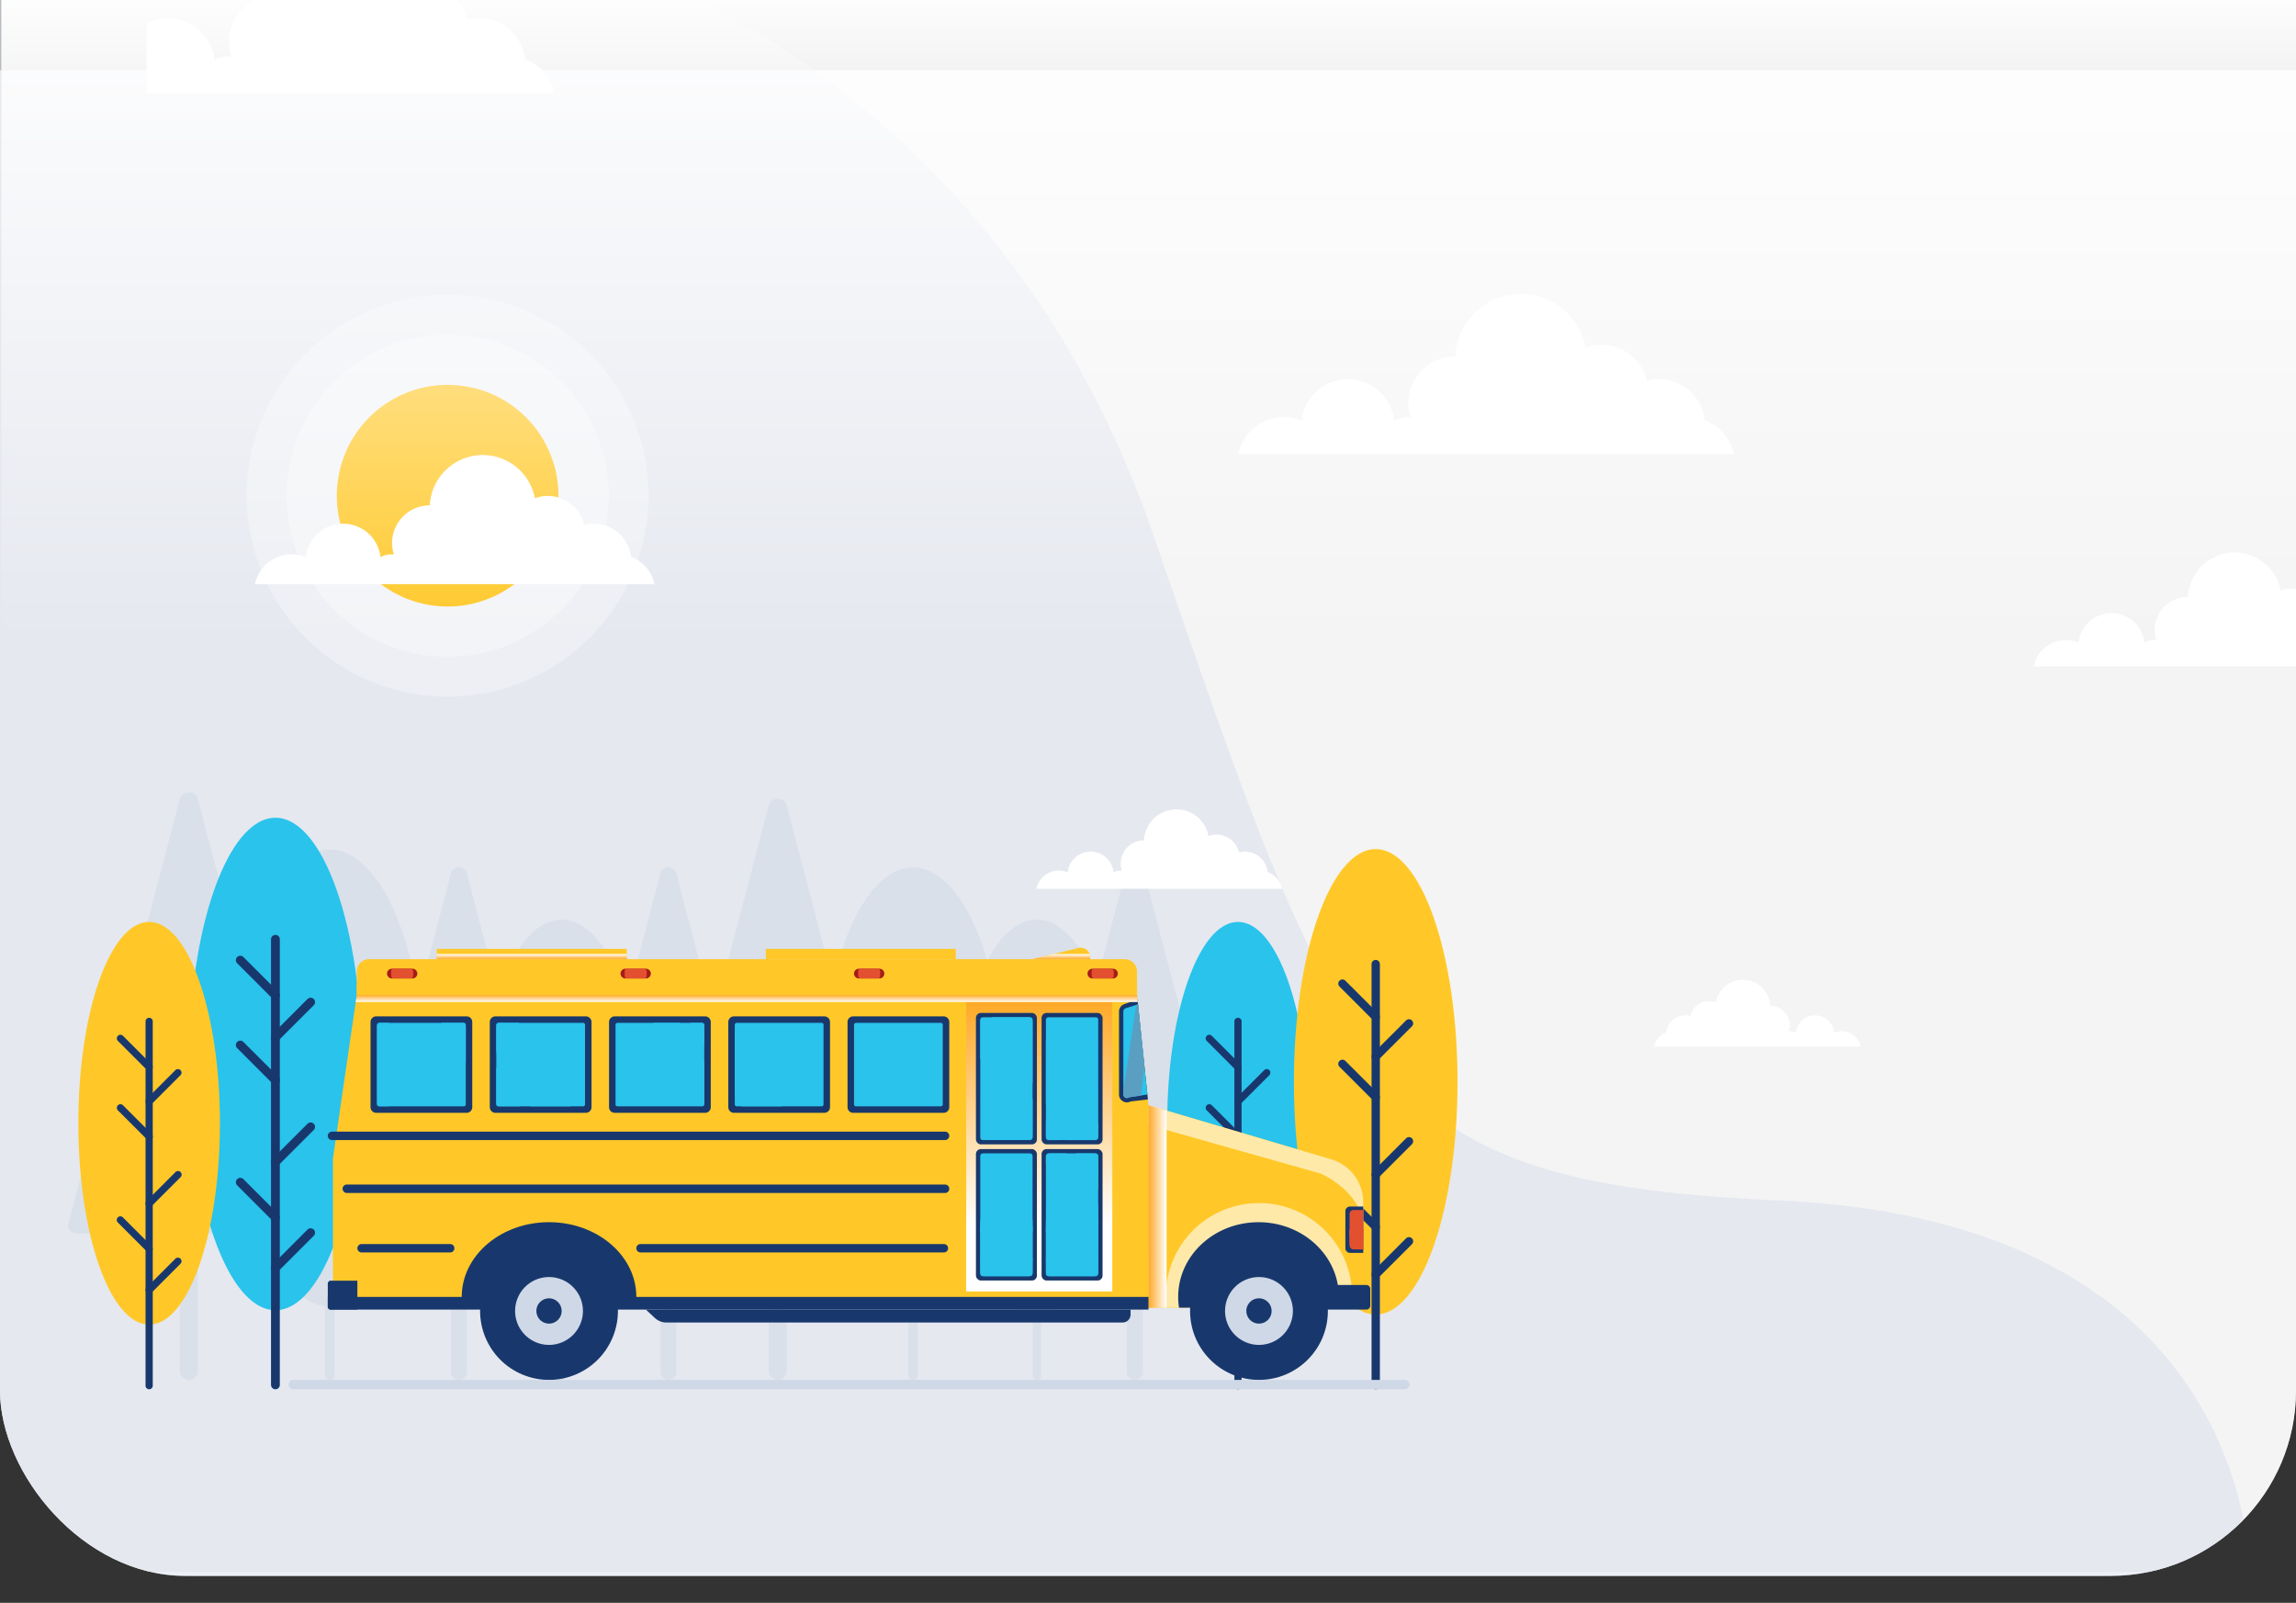 <svg xmlns="http://www.w3.org/2000/svg" xmlns:xlink="http://www.w3.org/1999/xlink" width="768" height="536" viewBox="0 0 768 536">
  <rect x="0" y="0" width="768" height="536" fill="#333333" stroke="none"/>
  <defs>
    <clipPath id="clip-path">
      <rect id="Rectangle_228" data-name="Rectangle 228" width="768" height="536" fill="#fff" stroke="#707070" stroke-width="1"/>
    </clipPath>
    <clipPath id="clip-path-2">
      <rect id="Rectangle_221" data-name="Rectangle 221" width="768" height="660" rx="62" transform="translate(0 -97)" fill="#fff"/>
    </clipPath>
    <linearGradient id="linear-gradient" y1="0.5" x2="1" y2="0.5" gradientUnits="objectBoundingBox">
      <stop offset="0" stop-color="#ffaa28"/>
      <stop offset="1" stop-color="#fff"/>
    </linearGradient>
    <linearGradient id="linear-gradient-2" x1="0.5" y1="0.005" x2="0.5" y2="0.768" xlink:href="#linear-gradient"/>
    <linearGradient id="linear-gradient-3" x1="0.5" y1="1.035" x2="0.5" gradientUnits="objectBoundingBox">
      <stop offset="0" stop-color="#fff"/>
      <stop offset="1" stop-color="#ffaa28"/>
    </linearGradient>
    <linearGradient id="linear-gradient-4" x1="0.5" y1="1" x2="0.5" y2="0" xlink:href="#linear-gradient"/>
    <linearGradient id="linear-gradient-6" x1="0.5" y1="1" x2="0.5" y2="0" xlink:href="#linear-gradient"/>
    <linearGradient id="linear-gradient-7" x1="0.5" x2="0.5" y2="1" gradientUnits="objectBoundingBox">
      <stop offset="0" stop-color="#fff"/>
      <stop offset="1" stop-color="#fff" stop-opacity="0"/>
    </linearGradient>
  </defs>
  <g id="Mask_Group_5" data-name="Mask Group 5" clip-path="url(#clip-path)">
    <g id="Mask_Group_3" data-name="Mask Group 3" transform="translate(0 -36)" clip-path="url(#clip-path-2)">
      <g id="Group_200" data-name="Group 200" transform="translate(-30.505 -43)">
        <rect id="Rectangle_184" data-name="Rectangle 184" width="805.491" height="535.6" transform="translate(23.014 102.517)" fill="#fff"/>
        <rect id="Rectangle_185" data-name="Rectangle 185" width="824.321" height="604.642" fill="#eee" opacity="0.61"/>
        <path id="Path_160" data-name="Path 160" d="M245.217,540.312S415.526,563.806,478.995,748s73.22,216.274,209.741,222.445,160.358,93.252,157.107,140.184h-742.9a17.294,17.294,0,0,1-17.294-17.294V557.606a17.294,17.294,0,0,1,17.294-17.294Z" transform="translate(-62.634 -489.964)" fill="#cfd8e7" opacity="0.41"/>
        <g id="Group_179" data-name="Group 179" transform="translate(99.194 163.721)">
          <ellipse id="Ellipse_71" data-name="Ellipse 71" cx="67.218" cy="67.218" rx="67.218" ry="67.218" transform="translate(0 130.728) rotate(-76.51)" fill="#fff" opacity="0.3"/>
          <ellipse id="Ellipse_72" data-name="Ellipse 72" cx="53.882" cy="53.882" rx="53.882" ry="53.882" transform="translate(19.163 125.51) rotate(-80.7)" fill="#fff" opacity="0.3"/>
          <ellipse id="Ellipse_73" data-name="Ellipse 73" cx="37.063" cy="37.063" rx="37.063" ry="37.063" transform="translate(38.493 111.65) rotate(-80.726)" fill="#ffc828"/>
        </g>
        <path id="Path_161" data-name="Path 161" d="M492.288,872.729l-32.933-125.59c-.626-2.391-4.627-2.391-5.254,0L443.965,785.8c-4.994-12.9-12.089-20.978-19.963-20.978-6.251,0-12.009,5.088-16.617,13.634-5.521-18.8-14.583-31.076-24.832-31.076-11.532,0-21.568,15.529-26.741,38.427l-15.561-59.344c-.7-2.68-5.186-2.68-5.889,0L315.87,796.981l-12.541-47.83c-.621-2.364-4.574-2.364-5.193,0l-11.119,42.4c-4.989-16.222-12.966-26.729-21.956-26.729-8.582,0-16.239,9.579-21.256,24.556L233.257,749.15c-.621-2.364-4.574-2.364-5.193,0l-11.015,42.006c-4.464-29.057-16.011-49.76-29.559-49.76C175,741.4,164.2,759,159.1,784.526l-15.787-60.2c-.711-2.71-5.243-2.71-5.953,0L100.047,866.611c-.427,1.624,1.024,3.166,2.976,3.166H137.3v46.381a3.072,3.072,0,0,0,6.065,0V869.777h21.021c5.418,14.133,13.014,23.3,21.5,24.328v23.269a1.626,1.626,0,0,0,3.21,0V894.105c7.155-.871,13.678-7.533,18.8-18.076h20.12v40.459a2.68,2.68,0,0,0,5.292,0V876.029h11.623c4.709,12.388,11.333,20.431,18.739,21.329v20.2a1.41,1.41,0,0,0,2.785,0v-20.2c7.405-.9,14.03-8.943,18.737-21.329h12.9v40.459a2.68,2.68,0,0,0,5.292,0V876.029h29.9a3.01,3.01,0,0,0,1.027-.187v40.343a3.038,3.038,0,0,0,6,0v-45.87h19.508c5.258,14.287,12.772,23.6,21.189,24.619V917.42a1.57,1.57,0,0,0,3.1,0V894.935c7.479-.908,14.243-8.356,19.348-20.021,4.729,13.022,11.531,21.519,19.157,22.444v20.2a1.41,1.41,0,0,0,2.785,0v-20.2c7.506-.911,14.209-9.162,18.928-21.835h9.73v40.938a2.712,2.712,0,0,0,5.355,0V875.523h30.254C491.385,875.523,492.665,874.162,492.288,872.729Z" transform="translate(-46.661 -378.29)" fill="#cfd8e7" opacity="0.5"/>
        <g id="Group_180" data-name="Group 180" transform="translate(93.674 352.467)">
          <ellipse id="Ellipse_74" data-name="Ellipse 74" cx="28.956" cy="82.339" rx="28.956" ry="82.339" fill="#29c3ec"/>
          <path id="Path_162" data-name="Path 162" d="M141.344,902.258a1.474,1.474,0,0,1-1.474-1.474V751.776a1.474,1.474,0,0,1,2.949,0V900.784A1.474,1.474,0,0,1,141.344,902.258Z" transform="translate(-112.388 -711.134)" fill="#18386d"/>
          <path id="Path_163" data-name="Path 163" d="M141.344,777.387a1.474,1.474,0,0,1-1.042-2.517l11.776-11.776a1.474,1.474,0,0,1,2.085,2.085l-11.776,11.775A1.47,1.47,0,0,1,141.344,777.387Z" transform="translate(-112.388 -702.476)" fill="#18386d"/>
          <path id="Path_164" data-name="Path 164" d="M141.344,801.917A1.473,1.473,0,0,1,140.3,799.4l11.776-11.775a1.474,1.474,0,0,1,2.085,2.085l-11.776,11.776A1.468,1.468,0,0,1,141.344,801.917Z" transform="translate(-112.388 -685.294)" fill="#18386d"/>
          <path id="Path_165" data-name="Path 165" d="M141.344,822.731a1.474,1.474,0,0,1-1.042-2.517l11.776-11.776a1.474,1.474,0,0,1,2.085,2.085L142.386,822.3A1.471,1.471,0,0,1,141.344,822.731Z" transform="translate(-112.388 -670.715)" fill="#18386d"/>
          <path id="Path_166" data-name="Path 166" d="M146.2,785.809a1.463,1.463,0,0,1-1.042-.432L133.377,773.6a1.474,1.474,0,0,1,2.083-2.085l11.777,11.777a1.473,1.473,0,0,1-1.042,2.515Z" transform="translate(-117.239 -696.577)" fill="#18386d"/>
          <path id="Path_167" data-name="Path 167" d="M146.2,769.116a1.47,1.47,0,0,1-1.042-.432l-11.776-11.775a1.474,1.474,0,0,1,2.083-2.085L147.237,766.6a1.474,1.474,0,0,1-1.042,2.517Z" transform="translate(-117.239 -708.27)" fill="#18386d"/>
          <path id="Path_168" data-name="Path 168" d="M146.2,812.793a1.463,1.463,0,0,1-1.042-.432l-11.776-11.776a1.474,1.474,0,0,1,2.083-2.085l11.777,11.777a1.474,1.474,0,0,1-1.042,2.515Z" transform="translate(-117.239 -677.676)" fill="#18386d"/>
        </g>
        <g id="Group_181" data-name="Group 181" transform="translate(420.924 387.298)">
          <ellipse id="Ellipse_75" data-name="Ellipse 75" cx="23.679" cy="67.333" rx="23.679" ry="67.333" fill="#29c3ec"/>
          <path id="Path_169" data-name="Path 169" d="M330.58,890.852a1.207,1.207,0,0,1-1.206-1.206V767.793a1.206,1.206,0,0,1,2.411,0V889.646A1.207,1.207,0,0,1,330.58,890.852Z" transform="translate(-306.901 -734.559)" fill="#18386d"/>
          <path id="Path_170" data-name="Path 170" d="M330.579,788.736a1.205,1.205,0,0,1-.852-2.057l9.63-9.63a1.2,1.2,0,0,1,1.7,1.7l-9.63,9.63A1.194,1.194,0,0,1,330.579,788.736Z" transform="translate(-306.901 -727.478)" fill="#18386d"/>
          <path id="Path_171" data-name="Path 171" d="M330.579,808.8a1.205,1.205,0,0,1-.852-2.057l9.63-9.63a1.205,1.205,0,0,1,1.7,1.706l-9.63,9.628A1.194,1.194,0,0,1,330.579,808.8Z" transform="translate(-306.901 -713.427)" fill="#18386d"/>
          <path id="Path_172" data-name="Path 172" d="M330.579,825.817a1.2,1.2,0,0,1-.852-2.058l9.63-9.63a1.2,1.2,0,0,1,1.7,1.7l-9.63,9.631A1.2,1.2,0,0,1,330.579,825.817Z" transform="translate(-306.901 -701.505)" fill="#18386d"/>
          <path id="Path_173" data-name="Path 173" d="M334.546,795.624a1.2,1.2,0,0,1-.852-.352l-9.63-9.63a1.205,1.205,0,0,1,1.7-1.705l9.63,9.63a1.2,1.2,0,0,1-.852,2.058Z" transform="translate(-310.867 -722.654)" fill="#18386d"/>
          <path id="Path_174" data-name="Path 174" d="M334.546,781.973a1.2,1.2,0,0,1-.852-.354l-9.63-9.628a1.205,1.205,0,0,1,1.7-1.706l9.63,9.63a1.206,1.206,0,0,1-.852,2.058Z" transform="translate(-310.867 -732.216)" fill="#18386d"/>
          <path id="Path_175" data-name="Path 175" d="M334.546,817.691a1.2,1.2,0,0,1-.852-.354l-9.63-9.63a1.2,1.2,0,0,1,1.7-1.7l9.63,9.63a1.206,1.206,0,0,1-.852,2.058Z" transform="translate(-310.867 -707.197)" fill="#18386d"/>
        </g>
        <g id="Group_182" data-name="Group 182" transform="translate(56.715 387.298)">
          <ellipse id="Ellipse_76" data-name="Ellipse 76" cx="23.679" cy="67.333" rx="23.679" ry="67.333" fill="#ffc828"/>
          <path id="Path_176" data-name="Path 176" d="M116.4,890.852a1.207,1.207,0,0,1-1.206-1.206V767.793a1.206,1.206,0,0,1,2.411,0V889.646A1.206,1.206,0,0,1,116.4,890.852Z" transform="translate(-92.717 -734.559)" fill="#18386d"/>
          <path id="Path_177" data-name="Path 177" d="M116.4,788.736a1.205,1.205,0,0,1-.852-2.057l9.63-9.63a1.2,1.2,0,1,1,1.7,1.7l-9.63,9.63A1.194,1.194,0,0,1,116.4,788.736Z" transform="translate(-92.717 -727.478)" fill="#18386d"/>
          <path id="Path_178" data-name="Path 178" d="M116.4,808.8a1.205,1.205,0,0,1-.852-2.057l9.63-9.63a1.205,1.205,0,1,1,1.7,1.706l-9.63,9.628A1.2,1.2,0,0,1,116.4,808.8Z" transform="translate(-92.717 -713.427)" fill="#18386d"/>
          <path id="Path_179" data-name="Path 179" d="M116.4,825.817a1.2,1.2,0,0,1-.852-2.058l9.63-9.63a1.2,1.2,0,1,1,1.7,1.7l-9.63,9.631A1.2,1.2,0,0,1,116.4,825.817Z" transform="translate(-92.717 -701.505)" fill="#18386d"/>
          <path id="Path_180" data-name="Path 180" d="M120.362,795.624a1.205,1.205,0,0,1-.852-.352l-9.63-9.63a1.205,1.205,0,0,1,1.7-1.705l9.63,9.63a1.2,1.2,0,0,1-.852,2.058Z" transform="translate(-96.683 -722.654)" fill="#18386d"/>
          <path id="Path_181" data-name="Path 181" d="M120.362,781.973a1.2,1.2,0,0,1-.852-.354l-9.63-9.628a1.205,1.205,0,0,1,1.7-1.706l9.63,9.63a1.206,1.206,0,0,1-.852,2.058Z" transform="translate(-96.683 -732.216)" fill="#18386d"/>
          <path id="Path_182" data-name="Path 182" d="M120.362,817.691a1.2,1.2,0,0,1-.852-.354l-9.63-9.63a1.2,1.2,0,0,1,1.7-1.7l9.63,9.63a1.206,1.206,0,0,1-.852,2.058Z" transform="translate(-96.683 -707.197)" fill="#18386d"/>
        </g>
        <g id="Group_183" data-name="Group 183" transform="translate(463.308 362.952)">
          <ellipse id="Ellipse_77" data-name="Ellipse 77" cx="27.367" cy="77.822" rx="27.367" ry="77.822" fill="#ffc828"/>
          <path id="Path_183" data-name="Path 183" d="M357.751,898.824a1.394,1.394,0,0,1-1.393-1.394V756.6a1.394,1.394,0,0,1,2.787,0V897.43A1.394,1.394,0,0,1,357.751,898.824Z" transform="translate(-330.384 -718.186)" fill="#18386d"/>
          <path id="Path_184" data-name="Path 184" d="M357.751,780.8a1.393,1.393,0,0,1-.985-2.377L367.9,767.3a1.393,1.393,0,0,1,1.971,1.969l-11.13,11.129A1.39,1.39,0,0,1,357.751,780.8Z" transform="translate(-330.384 -710.003)" fill="#18386d"/>
          <path id="Path_185" data-name="Path 185" d="M357.751,803.988a1.393,1.393,0,0,1-.985-2.377L367.9,790.481a1.393,1.393,0,0,1,1.971,1.969l-11.13,11.129A1.39,1.39,0,0,1,357.751,803.988Z" transform="translate(-330.384 -693.763)" fill="#18386d"/>
          <path id="Path_186" data-name="Path 186" d="M357.751,823.66a1.394,1.394,0,0,1-.985-2.379l11.129-11.13a1.393,1.393,0,0,1,1.971,1.969l-11.13,11.131A1.39,1.39,0,0,1,357.751,823.66Z" transform="translate(-330.384 -679.984)" fill="#18386d"/>
          <path id="Path_187" data-name="Path 187" d="M362.335,788.765a1.389,1.389,0,0,1-.985-.408l-11.129-11.129a1.393,1.393,0,1,1,1.969-1.971l11.131,11.13a1.394,1.394,0,0,1-.986,2.379Z" transform="translate(-334.968 -704.427)" fill="#18386d"/>
          <path id="Path_188" data-name="Path 188" d="M362.335,772.986a1.389,1.389,0,0,1-.985-.408l-11.129-11.129a1.392,1.392,0,1,1,1.969-1.969l11.131,11.13a1.393,1.393,0,0,1-.986,2.377Z" transform="translate(-334.968 -715.478)" fill="#18386d"/>
          <path id="Path_189" data-name="Path 189" d="M362.335,814.266a1.389,1.389,0,0,1-.985-.408l-11.129-11.129a1.392,1.392,0,1,1,1.969-1.969l11.131,11.13a1.392,1.392,0,0,1-.986,2.377Z" transform="translate(-334.968 -686.563)" fill="#18386d"/>
        </g>
        <path id="Path_190" data-name="Path 190" d="M238.335,724.464a12.576,12.576,0,0,0-7.846-9.144,12.5,12.5,0,0,0-15.643-10.648,12.511,12.511,0,0,0-16.516-8.923,17.743,17.743,0,0,0-35.156,2.379l-.048,0a12.555,12.555,0,0,0-11.953,16.4c-.2-.013-.4-.03-.6-.03a8.68,8.68,0,0,0-3.89.922,12.555,12.555,0,0,0-24.958.017,12.546,12.546,0,0,0-17.042,9.026Z" transform="translate(11.092 -450.12)" fill="#fff"/>
        <path id="Path_191" data-name="Path 191" d="M85.649,643.25H222.044a15.6,15.6,0,0,0-9.729-11.338,15.513,15.513,0,0,0-19.4-13.207,15.522,15.522,0,0,0-20.482-11.065,22,22,0,0,0-43.6,2.95l-.057,0a15.568,15.568,0,0,0-14.823,20.344c-.25-.017-.5-.038-.751-.038a10.781,10.781,0,0,0-4.824,1.144,15.556,15.556,0,0,0-22.729-12.052Z" transform="translate(-6.146 -533.075)" fill="#fff"/>
        <g id="Group_199" data-name="Group 199" transform="translate(127.025 395.917)">
          <g id="Group_198" data-name="Group 198" transform="translate(13.123)">
            <g id="Group_197" data-name="Group 197">
              <rect id="Rectangle_186" data-name="Rectangle 186" width="63.532" height="3.439" transform="translate(146.522 0.397)" fill="#ffc828"/>
              <path id="Rectangle_187" data-name="Rectangle 187" d="M4.151,0h252.7A4.151,4.151,0,0,1,261,4.151v7.795a0,0,0,0,1,0,0H0a0,0,0,0,1,0,0V4.151A4.151,4.151,0,0,1,4.151,0Z" transform="translate(9.686 3.836)" fill="#ffc828"/>
              <path id="Path_192" data-name="Path 192" d="M138.062,762.1l-7.967,54.663v49.957H402.9v-67.7L399.066,762.1Z" transform="translate(-128.375 -746.32)" fill="#ffc828"/>
              <rect id="Rectangle_188" data-name="Rectangle 188" width="261.005" height="3.62" transform="translate(9.686 12.162)" fill="#ffc828"/>
              <path id="Path_193" data-name="Path 193" d="M290.527,783.817l61.1,18.065a14.97,14.97,0,0,1,10.723,14.355v35.274H290.527Z" transform="translate(-16.001 -731.109)" fill="#ffc828"/>
              <path id="Path_194" data-name="Path 194" d="M325.091,803.048a31.111,31.111,0,0,0-30.914,34.994h61.828a31.111,31.111,0,0,0-30.914-34.994Z" transform="translate(-13.614 -717.639)" fill="#ffe9a9"/>
              <path id="Path_195" data-name="Path 195" d="M350.119,831.787c0-13.8-12.034-24.978-26.879-24.978s-26.879,11.182-26.879,24.978a23.354,23.354,0,0,0,.286,3.62h53.188A23.366,23.366,0,0,0,350.119,831.787Z" transform="translate(-11.914 -715.005)" fill="#18386d"/>
              <path id="Path_196" data-name="Path 196" d="M213.833,831.787c0-13.8-13.075-24.978-29.2-24.978s-29.2,11.182-29.2,24.978a21.618,21.618,0,0,0,.308,3.62h57.786A21.616,21.616,0,0,0,213.833,831.787Z" transform="translate(-110.63 -715.005)" fill="#18386d"/>
              <g id="Group_184" data-name="Group 184" transform="translate(278.883 88.894)">
                <circle id="Ellipse_78" data-name="Ellipse 78" cx="23.048" cy="23.048" r="23.048" transform="translate(0 32.594) rotate(-45)" fill="#18386d"/>
                <path id="Path_197" data-name="Path 197" d="M328.272,828.939A11.343,11.343,0,1,0,316.93,840.28,11.343,11.343,0,0,0,328.272,828.939Z" transform="translate(-284.335 -796.344)" fill="#cfd8e7"/>
                <path id="Path_198" data-name="Path 198" d="M318.221,826.006A4.224,4.224,0,1,0,314,830.228,4.224,4.224,0,0,0,318.221,826.006Z" transform="translate(-281.402 -793.411)" fill="#18386d"/>
              </g>
              <path id="Rectangle_189" data-name="Rectangle 189" d="M0,0H15.34a1.313,1.313,0,0,1,1.313,1.313v5.61A1.313,1.313,0,0,1,15.34,8.236H0a0,0,0,0,1,0,0V0A0,0,0,0,1,0,0Z" transform="translate(332.051 112.8)" fill="#18386d"/>
              <path id="Path_199" data-name="Path 199" d="M351.627,801.882l-61.1-18.065v6.576l57.524,16.231s14.3,6.033,14.3,18.341v-8.727A14.97,14.97,0,0,0,351.627,801.882Z" transform="translate(-16.001 -731.109)" fill="#ffe9a9"/>
              <path id="Path_200" data-name="Path 200" d="M290.527,783.817v67.7h6.06v-65.9Z" transform="translate(-16.001 -731.109)" fill="url(#linear-gradient)"/>
              <path id="Rectangle_190" data-name="Rectangle 190" d="M0,0H274.526a0,0,0,0,1,0,0V4.254a0,0,0,0,1,0,0H.976A.976.976,0,0,1,0,3.278V0A0,0,0,0,1,0,0Z" transform="translate(0 116.782)" fill="#18386d"/>
              <g id="Group_185" data-name="Group 185" transform="translate(43.93 91.418)">
                <ellipse id="Ellipse_79" data-name="Ellipse 79" cx="23.048" cy="23.048" rx="23.048" ry="23.048" transform="translate(0 42.646) rotate(-67.695)" fill="#18386d"/>
                <path id="Path_201" data-name="Path 201" d="M188.617,828.939a11.343,11.343,0,1,0-11.342,11.342A11.343,11.343,0,0,0,188.617,828.939Z" transform="translate(-147.203 -798.867)" fill="#cfd8e7"/>
                <path id="Path_202" data-name="Path 202" d="M178.564,826.006a4.223,4.223,0,1,0-4.222,4.222A4.223,4.223,0,0,0,178.564,826.006Z" transform="translate(-144.271 -795.935)" fill="#18386d"/>
              </g>
              <path id="Path_203" data-name="Path 203" d="M290.911,762.974l-4.457,1.626a2.637,2.637,0,0,0-1.731,2.474v27.734a2.634,2.634,0,0,0,3.838,2.341l5.828-.69Z" transform="translate(-20.066 -745.709)" fill="#18386d"/>
              <path id="Path_204" data-name="Path 204" d="M290.489,763.968l-4.136,1.3a1.188,1.188,0,0,0-.779,1.112v27.734a1.19,1.19,0,0,0,1.187,1.189,1.166,1.166,0,0,0,.541-.136l.233-.119,6.084-.936Z" transform="translate(-19.469 -745.012)" fill="#29c3ec"/>
              <path id="Path_205" data-name="Path 205" d="M292.634,784.62l-2.144-20.652-.592.185-4.322,28.562v1.4a1.19,1.19,0,0,0,1.187,1.189,1.166,1.166,0,0,0,.541-.136l.233-.119,3.957-.607Z" transform="translate(-19.469 -745.012)" fill="#5a9fc2"/>
              <rect id="Rectangle_191" data-name="Rectangle 191" width="48.871" height="96.783" transform="translate(213.544 18.173)" fill="url(#linear-gradient-2)"/>
              <g id="Group_186" data-name="Group 186" transform="translate(216.803 21.822)">
                <rect id="Rectangle_192" data-name="Rectangle 192" width="20.394" height="43.959" rx="1.653" fill="#18386d"/>
                <rect id="Rectangle_193" data-name="Rectangle 193" width="41.069" height="17.503" rx="0.803" transform="translate(18.949 1.445) rotate(90)" fill="#29c3ec"/>
                <rect id="Rectangle_194" data-name="Rectangle 194" width="20.394" height="43.959" rx="1.653" transform="translate(21.96)" fill="#18386d"/>
                <rect id="Rectangle_195" data-name="Rectangle 195" width="41.069" height="17.503" rx="0.803" transform="translate(40.909 1.445) rotate(90)" fill="#29c3ec"/>
                <rect id="Rectangle_196" data-name="Rectangle 196" width="20.394" height="43.959" rx="1.653" transform="translate(0 45.525)" fill="#18386d"/>
                <rect id="Rectangle_197" data-name="Rectangle 197" width="41.069" height="17.503" rx="0.803" transform="translate(18.949 46.971) rotate(90)" fill="#29c3ec"/>
                <rect id="Rectangle_198" data-name="Rectangle 198" width="20.394" height="43.959" rx="1.653" transform="translate(21.96 45.525)" fill="#18386d"/>
                <rect id="Rectangle_199" data-name="Rectangle 199" width="41.069" height="17.503" rx="0.803" transform="translate(40.909 46.971) rotate(90)" fill="#29c3ec"/>
                <path id="Path_206" data-name="Path 206" d="M257.431,823.762a1.367,1.367,0,0,0,1.365,1.365H273.57a1.366,1.366,0,0,0,1.364-1.365V806.436h-17.5Zm21.96-17.326v17.326a1.367,1.367,0,0,0,1.366,1.365H295.53a1.367,1.367,0,0,0,1.365-1.365V806.436Z" transform="translate(-255.986 -737.088)" fill="#29c3ec"/>
                <path id="Path_207" data-name="Path 207" d="M279.391,807.589v2.053h17.5v-2.053Zm-21.96,2.053h17.5v-2.053h-17.5Z" transform="translate(-255.986 -736.28)" fill="#29c3ec"/>
                <path id="Path_208" data-name="Path 208" d="M279.391,813.87v.784h17.5v-.784Zm-21.96.784h17.5v-.784h-17.5Z" transform="translate(-255.986 -731.881)" fill="#29c3ec"/>
                <path id="Path_209" data-name="Path 209" d="M280.756,807.573h2.614l-3.979-6.426v5.061A1.367,1.367,0,0,0,280.756,807.573ZM273.57,766.5H261.2l13.735,22.182V767.869A1.366,1.366,0,0,0,273.57,766.5Zm-16.139,1.365V780.3L274.214,807.4a1.359,1.359,0,0,0,.719-1.2V793.949l-16.862-27.233A1.36,1.36,0,0,0,257.431,767.869Zm23.325,44.159a1.367,1.367,0,0,0-1.366,1.365v2.369l17.5,28.27V829.415l-10.766-17.387Zm14.773,0h-6.142l7.508,12.126V813.394A1.367,1.367,0,0,0,295.53,812.028Zm-16.139-38.069v21.925l7.237,11.689h8.9a1.367,1.367,0,0,0,1.365-1.365v-3.979Z" transform="translate(-255.986 -765.058)" fill="#29c3ec"/>
              </g>
              <g id="Group_192" data-name="Group 192" transform="translate(14.299 22.969)">
                <g id="Group_187" data-name="Group 187" transform="translate(159.554)">
                  <path id="Rectangle_200" data-name="Rectangle 200" d="M1.893,0H32.136A1.894,1.894,0,0,1,34.03,1.894V30.368a1.894,1.894,0,0,1-1.894,1.894H1.893A1.893,1.893,0,0,1,0,30.368V1.893A1.893,1.893,0,0,1,1.893,0Z" fill="#18386d"/>
                  <rect id="Rectangle_201" data-name="Rectangle 201" width="27.918" height="29.686" rx="0.616" transform="translate(31.858 2.172) rotate(90)" fill="#29c3ec"/>
                </g>
                <g id="Group_188" data-name="Group 188" transform="translate(119.665)">
                  <path id="Rectangle_202" data-name="Rectangle 202" d="M1.893,0H32.136A1.893,1.893,0,0,1,34.03,1.893V30.368a1.894,1.894,0,0,1-1.894,1.894H1.894A1.894,1.894,0,0,1,0,30.368V1.893A1.893,1.893,0,0,1,1.893,0Z" fill="#18386d"/>
                  <rect id="Rectangle_203" data-name="Rectangle 203" width="27.918" height="29.686" rx="0.616" transform="translate(31.858 2.172) rotate(90)" fill="#29c3ec"/>
                </g>
                <g id="Group_189" data-name="Group 189" transform="translate(79.777)">
                  <path id="Rectangle_204" data-name="Rectangle 204" d="M1.893,0H32.136A1.894,1.894,0,0,1,34.03,1.894V30.368a1.894,1.894,0,0,1-1.894,1.894H1.893A1.893,1.893,0,0,1,0,30.368V1.893A1.893,1.893,0,0,1,1.893,0Z" fill="#18386d"/>
                  <rect id="Rectangle_205" data-name="Rectangle 205" width="27.918" height="29.686" rx="0.616" transform="translate(31.858 2.172) rotate(90)" fill="#29c3ec"/>
                </g>
                <g id="Group_190" data-name="Group 190" transform="translate(39.888)">
                  <path id="Rectangle_206" data-name="Rectangle 206" d="M1.893,0H32.136A1.893,1.893,0,0,1,34.03,1.893V30.368a1.894,1.894,0,0,1-1.894,1.894H1.894A1.894,1.894,0,0,1,0,30.368V1.893A1.893,1.893,0,0,1,1.893,0Z" fill="#18386d"/>
                  <rect id="Rectangle_207" data-name="Rectangle 207" width="27.918" height="29.686" rx="0.616" transform="translate(31.858 2.172) rotate(90)" fill="#29c3ec"/>
                </g>
                <g id="Group_191" data-name="Group 191">
                  <path id="Rectangle_208" data-name="Rectangle 208" d="M1.893,0H32.136A1.893,1.893,0,0,1,34.03,1.893V30.368a1.894,1.894,0,0,1-1.894,1.894H1.893A1.893,1.893,0,0,1,0,30.368V1.893A1.893,1.893,0,0,1,1.893,0Z" fill="#18386d"/>
                  <rect id="Rectangle_209" data-name="Rectangle 209" width="27.918" height="29.686" rx="0.616" transform="translate(31.858 2.172) rotate(90)" fill="#29c3ec"/>
                  <path id="Path_210" data-name="Path 210" d="M139.817,795.523h2.853a.831.831,0,0,1-.008-.093V767.7a.87.87,0,0,1,.008-.094h-2.853a1.051,1.051,0,0,0-1.047,1.049v25.821A1.049,1.049,0,0,0,139.817,795.523Z" transform="translate(-136.598 -765.433)" fill="#29c3ec"/>
                </g>
                <path id="Path_211" data-name="Path 211" d="M158.533,767.6h-7.094l8.143,13.151v-12.1A1.051,1.051,0,0,0,158.533,767.6Zm18.79,0h-6.491a1.049,1.049,0,0,0-1.048,1.049v8.7l11.249,18.167H194.61Zm-7.538,26.871a1.048,1.048,0,0,0,1.048,1.047h6.943l-7.99-12.906Z" transform="translate(-127.724 -765.433)" fill="#29c3ec"/>
                <path id="Path_212" data-name="Path 212" d="M209.134,767.6H205.4l4.78,7.72v-6.671A1.051,1.051,0,0,0,209.134,767.6Zm-16.04,0,16.95,27.377a1.022,1.022,0,0,0,.138-.507V780.586L202.144,767.6Zm27.291,2.272V791.8l2.3,3.721h13.575Z" transform="translate(-98.547 -765.433)" fill="#29c3ec"/>
              </g>
              <path id="Path_213" data-name="Path 213" d="M130.494,791.818H335.556a1.411,1.411,0,0,0,1.41-1.412h0a1.409,1.409,0,0,0-1.41-1.409H130.494a1.409,1.409,0,0,0-1.41,1.409h0A1.411,1.411,0,0,0,130.494,791.818Z" transform="translate(-129.083 -727.481)" fill="#18386d"/>
              <path id="Path_214" data-name="Path 214" d="M133.406,802.223H333.517a1.411,1.411,0,0,0,1.41-1.411h0a1.409,1.409,0,0,0-1.41-1.41H133.406a1.411,1.411,0,0,0-1.411,1.41h0A1.412,1.412,0,0,0,133.406,802.223Z" transform="translate(-127.044 -720.193)" fill="#18386d"/>
              <path id="Path_215" data-name="Path 215" d="M136.317,813.922h29.625a1.409,1.409,0,0,0,1.41-1.41h0a1.409,1.409,0,0,0-1.41-1.41H136.317a1.409,1.409,0,0,0-1.41,1.41h0A1.409,1.409,0,0,0,136.317,813.922Z" transform="translate(-125.005 -711.997)" fill="#18386d"/>
              <path id="Path_216" data-name="Path 216" d="M191.185,813.922H292.651a1.411,1.411,0,0,0,1.411-1.41h0a1.411,1.411,0,0,0-1.411-1.41H191.185a1.409,1.409,0,0,0-1.41,1.41h0A1.409,1.409,0,0,0,191.185,813.922Z" transform="translate(-86.572 -711.997)" fill="#18386d"/>
              <path id="Path_217" data-name="Path 217" d="M396.176,764.493l-.248-2.391h-261l-.348,2.391Z" transform="translate(-125.237 -746.32)" fill="url(#linear-gradient-3)"/>
              <path id="Rectangle_210" data-name="Rectangle 210" d="M.976,0H9.9a0,0,0,0,1,0,0V9.684a0,0,0,0,1,0,0H.976A.976.976,0,0,1,0,8.708V.976A.976.976,0,0,1,.976,0Z" transform="translate(0 111.352)" fill="#18386d"/>
              <rect id="Rectangle_211" data-name="Rectangle 211" width="63.532" height="3.439" transform="translate(36.472 0.397)" fill="#ffc828"/>
              <rect id="Rectangle_212" data-name="Rectangle 212" width="63.532" height="1.72" transform="translate(36.472 2.117)" fill="url(#linear-gradient-4)"/>
              <rect id="Rectangle_213" data-name="Rectangle 213" width="63.532" height="1.72" transform="translate(146.522 2.117)" fill="url(#linear-gradient-4)"/>
              <path id="Path_218" data-name="Path 218" d="M283.065,752.913l-15.341,3.744h19.283v-.65A3.186,3.186,0,0,0,283.065,752.913Z" transform="translate(-31.973 -752.821)" fill="#ffc828"/>
              <path id="Path_219" data-name="Path 219" d="M286.822,754.065H274.771l-7.047,1.721h19.283v-.65A3.179,3.179,0,0,0,286.822,754.065Z" transform="translate(-31.973 -751.949)" fill="url(#linear-gradient-6)"/>
              <g id="Group_193" data-name="Group 193" transform="translate(254.13 7.034)">
                <path id="Path_220" data-name="Path 220" d="M287.039,760.215h-6.878a1.629,1.629,0,0,1-1.629-1.629h0a1.629,1.629,0,0,1,1.629-1.629h6.878a1.629,1.629,0,0,1,1.629,1.629h0A1.629,1.629,0,0,1,287.039,760.215Z" transform="translate(-278.532 -756.957)" fill="#a61b19"/>
                <rect id="Rectangle_214" data-name="Rectangle 214" width="7.361" height="3.258" rx="0.816" transform="translate(1.387 0)" fill="#e35030"/>
              </g>
              <g id="Group_194" data-name="Group 194" transform="translate(176.024 7.034)">
                <path id="Path_221" data-name="Path 221" d="M241.107,760.215h-6.878a1.629,1.629,0,0,1-1.629-1.629h0a1.629,1.629,0,0,1,1.629-1.629h6.878a1.629,1.629,0,0,1,1.629,1.629h0A1.629,1.629,0,0,1,241.107,760.215Z" transform="translate(-232.6 -756.957)" fill="#a61b19"/>
                <rect id="Rectangle_215" data-name="Rectangle 215" width="7.361" height="3.258" rx="0.816" transform="translate(1.388 0)" fill="#e35030"/>
              </g>
              <g id="Group_195" data-name="Group 195" transform="translate(97.919 7.034)">
                <path id="Path_222" data-name="Path 222" d="M195.175,760.215H188.3a1.629,1.629,0,0,1-1.629-1.629h0a1.629,1.629,0,0,1,1.629-1.629h6.878a1.629,1.629,0,0,1,1.629,1.629h0A1.629,1.629,0,0,1,195.175,760.215Z" transform="translate(-186.668 -756.957)" fill="#a61b19"/>
                <rect id="Rectangle_216" data-name="Rectangle 216" width="7.361" height="3.258" rx="0.816" transform="translate(1.388 0)" fill="#e35030"/>
              </g>
              <g id="Group_196" data-name="Group 196" transform="translate(19.816 7.034)">
                <path id="Path_223" data-name="Path 223" d="M149.244,760.215h-6.878a1.629,1.629,0,0,1-1.629-1.629h0a1.629,1.629,0,0,1,1.629-1.629h6.878a1.629,1.629,0,0,1,1.629,1.629h0A1.629,1.629,0,0,1,149.244,760.215Z" transform="translate(-140.737 -756.957)" fill="#a61b19"/>
                <rect id="Rectangle_217" data-name="Rectangle 217" width="7.361" height="3.258" rx="0.816" transform="translate(1.387 0)" fill="#e35030"/>
              </g>
              <path id="Rectangle_218" data-name="Rectangle 218" d="M1.561,0H5.973a0,0,0,0,1,0,0V15.506a0,0,0,0,1,0,0H1.561A1.561,1.561,0,0,1,0,13.945V1.561A1.561,1.561,0,0,1,1.561,0Z" transform="translate(340.377 86.555)" fill="#18386d"/>
              <path id="Rectangle_219" data-name="Rectangle 219" d="M1.325,0H4.561a0,0,0,0,1,0,0V13.157a0,0,0,0,1,0,0H1.325A1.325,1.325,0,0,1,0,11.832V1.325A1.325,1.325,0,0,1,1.325,0Z" transform="translate(341.789 87.73)" fill="#e35030"/>
              <path id="Path_224" data-name="Path 224" d="M330.083,808.281v4.326a2.253,2.253,0,0,0,2.253,2.253h2.308v-6.579Z" transform="translate(11.706 -713.973)" fill="#e35030"/>
              <rect id="Rectangle_220" data-name="Rectangle 220" width="4.561" height="2.172" transform="translate(341.789 94.308)" fill="#e35030"/>
              <path id="Path_225" data-name="Path 225" d="M351.113,828.314H198.518a5.684,5.684,0,0,1-3.88-1.534L191.665,824H353.772v1.654A2.66,2.66,0,0,1,351.113,828.314Z" transform="translate(-85.248 -702.963)" fill="#18386d"/>
            </g>
          </g>
          <path id="Path_226" data-name="Path 226" d="M494.747,840.957H122.936a1.573,1.573,0,0,1-1.57-1.569h0a1.573,1.573,0,0,1,1.57-1.568H494.747a1.572,1.572,0,0,1,1.568,1.568h0A1.573,1.573,0,0,1,494.747,840.957Z" transform="translate(-121.366 -693.283)" fill="#cfd8e7"/>
        </g>
        <path id="Path_227" data-name="Path 227" d="M417.333,681.914a15.588,15.588,0,0,0-9.729-11.338,15.511,15.511,0,0,0-19.4-13.207A15.524,15.524,0,0,0,367.721,646.3a22,22,0,0,0-43.6,2.95l-.059,0a15.568,15.568,0,0,0-14.823,20.344c-.248-.017-.5-.038-.751-.038a10.791,10.791,0,0,0-4.824,1.143,15.57,15.57,0,0,0-30.952.021,15.561,15.561,0,0,0-21.133,11.193Z" transform="translate(193.156 -451.054)" fill="#fff"/>
        <path id="Path_228" data-name="Path 228" d="M385.8,752.181a7.727,7.727,0,0,0-4.826-5.622,7.688,7.688,0,0,0-9.621-6.55,7.7,7.7,0,0,0-10.159-5.488,10.913,10.913,0,0,0-21.623,1.463l-.029,0a7.721,7.721,0,0,0-7.351,10.091c-.124-.008-.247-.019-.372-.019a5.332,5.332,0,0,0-2.393.566,7.721,7.721,0,0,0-15.35.01,7.721,7.721,0,0,0-10.482,5.55Z" transform="translate(73.565 -375.951)" fill="#fff"/>
        <path id="Path_229" data-name="Path 229" d="M369.537,666.474a11.093,11.093,0,0,0-6.924-8.068,11.038,11.038,0,0,0-13.805-9.4,11.047,11.047,0,0,0-14.577-7.874,15.658,15.658,0,0,0-31.026,2.1l-.042,0a11.079,11.079,0,0,0-10.549,14.478c-.176-.012-.354-.027-.534-.027a7.68,7.68,0,0,0-3.433.814,11.08,11.08,0,0,0-22.027.015,11.074,11.074,0,0,0-15.04,7.965Z" transform="translate(459.156 -364.614)" fill="#fff"/>
        <path id="Path_230" data-name="Path 230" d="M104.679,703.612a6.5,6.5,0,0,1,4.057-4.728,6.463,6.463,0,0,1,8.088-5.506,6.469,6.469,0,0,1,8.539-4.614,9.174,9.174,0,0,1,18.178,1.23h.025a6.492,6.492,0,0,1,6.18,8.481c.1-.007.207-.016.312-.016a4.487,4.487,0,0,1,2.011.477,6.491,6.491,0,0,1,12.9.009,6.487,6.487,0,0,1,8.811,4.667Z" transform="translate(479.11 -274.612)" fill="#fff"/>
      </g>
    </g>
    <rect id="Rectangle_155" data-name="Rectangle 155" width="767.572" height="221.9" transform="translate(0.428 -6.194)" fill="url(#linear-gradient-7)"/>
  </g>
</svg>

